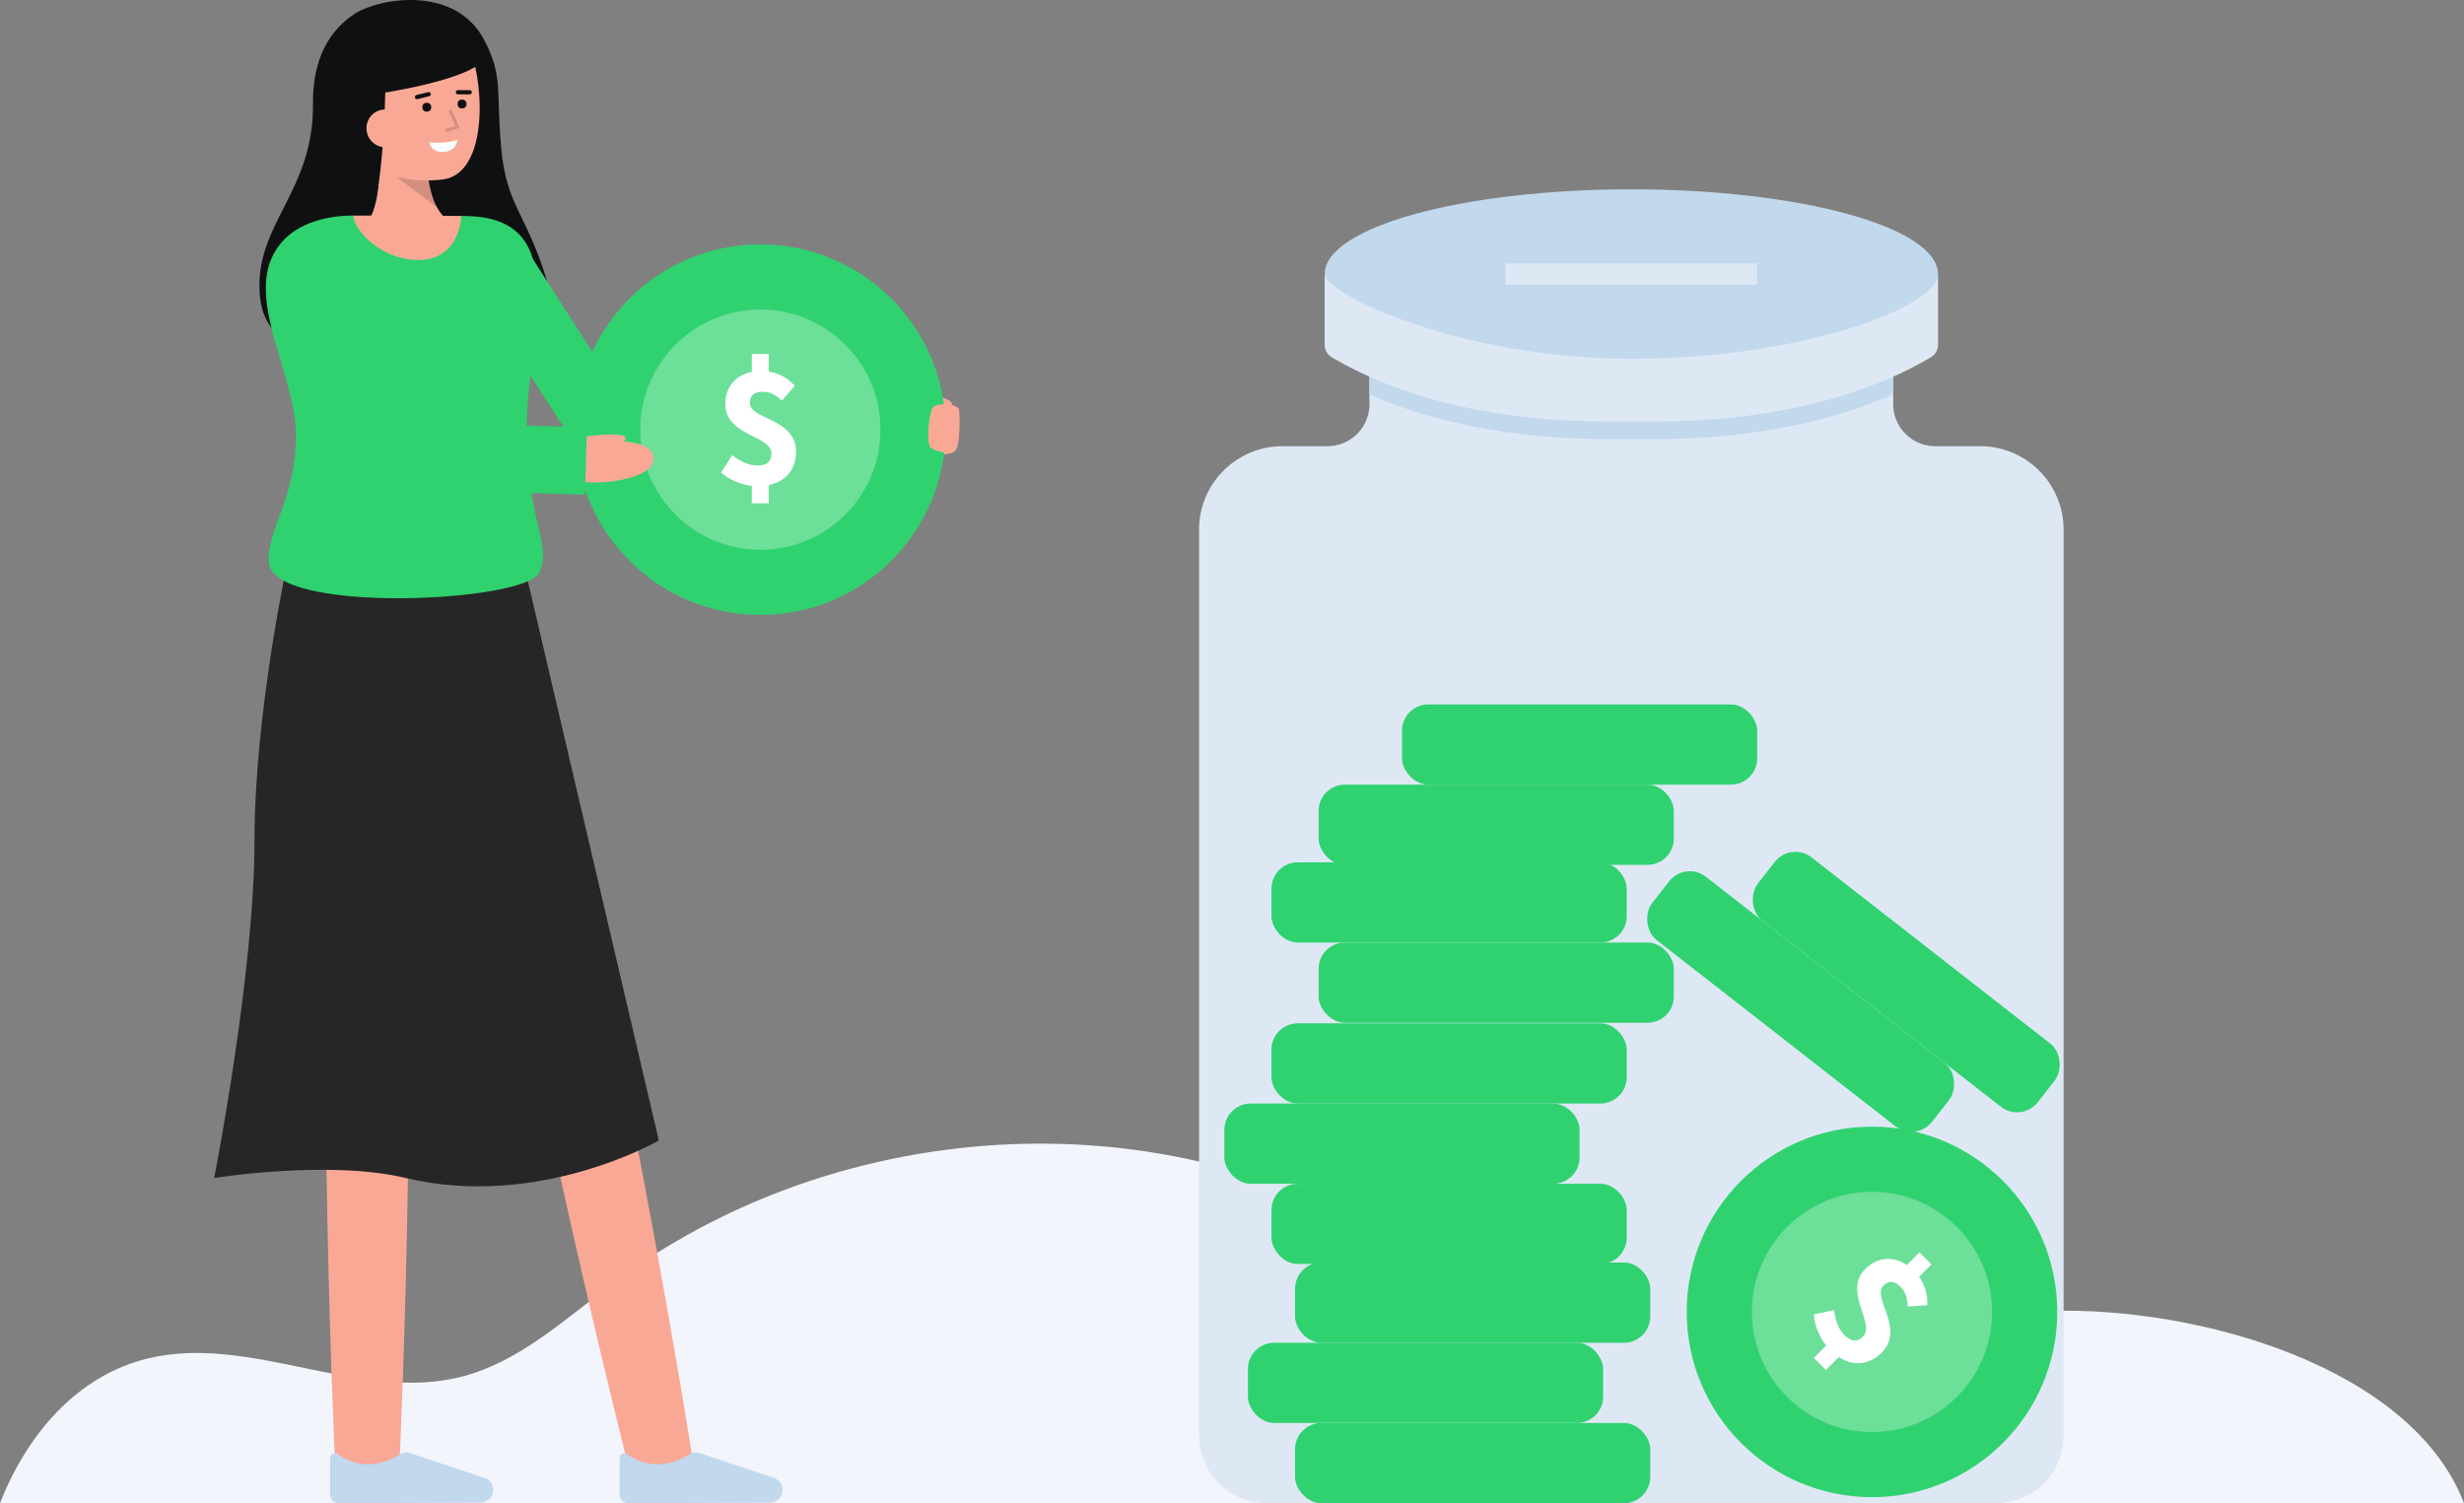 <svg id="Layer_1" data-name="Layer 1" xmlns="http://www.w3.org/2000/svg" viewBox="0 0 797.963 486.826">
  <rect x="0" y="0" width="797.963" height="486.826" fill="#808080" stroke="none"/>
  <g>
    <path d="M101.359,33.5c-.154-14.869,5.723-24.083,13.691-29.142,7.861-4.992,32.515-9.337,41.862,8.784,6.1,11.825,3.692,16.052,5.42,34.991s8.366,20.927,15.1,43.883c5.28,18.007-24.3,27.566-49.912,26.74s-41.85-6.5-43.336-22.787C82.048,72.59,101.66,62.639,101.359,33.5Z" fill="#0f1011"></path>
    <path d="M116.62,74.61s7.694-4.171,5.775-25.211l15.948-3.108s-1.622,18.894,6.515,24.813Z" fill="#FAA896"></path>
    <g opacity="0.15">
      <path d="M141.549,67.187,128.184,57.156l10.423-.2A28.732,28.732,0,0,0,141.549,67.187Z"></path>
    </g>
    <path d="M113.255,41.318c1.165,6.378,4.706,12.4,10.36,14.407A40.5,40.5,0,0,0,143,58.163c17.476-1.595,13.652-41.329,5.278-48.977S115.576,6.653,112.73,19.6C111.259,26.3,112.147,35.247,113.255,41.318Z" fill="#FAA896"></path>
    <g>
      <circle cx="138.214" cy="34.719" r="1.449" fill="#0f1011"></circle>
      <circle cx="149.637" cy="33.677" r="1.449" fill="#0f1011"></circle>
      <path d="M152.113,30.566h0l-3.839-.013a.681.681,0,0,1,0-1.361h0l3.839.012a.681.681,0,0,1,0,1.362Z" fill="#0f1011"></path>
      <path d="M135.057,32.122a.681.681,0,0,1-.165-1.342l3.776-.945A.681.681,0,1,1,139,31.156l-3.776.946A.731.731,0,0,1,135.057,32.122Z" fill="#0f1011"></path>
      <path d="M138.989,46.124s5.354.515,9.091-.83c0,0,0,3.523-4.227,3.909S138.989,46.124,138.989,46.124Z" fill="#f8fcff"></path>
    </g>
    <path d="M124.871,24.659c-.38,28.853-3.161,40.061-3.161,40.061s-13.662-16.509-15.724-33.995c-1.933-16.391,10.07-26.19,18.222-28.091,30.98-7.227,33.131,15.371,33.131,15.371-2,7.708-35.823,12.491-35.823,12.491" fill="#0f1011"></path>
    <path d="M130.956,41.031a6.143,6.143,0,0,1-12.235,1.116,6.042,6.042,0,0,1,5.559-6.676C128.657,35.288,130.647,37.652,130.956,41.031Z" fill="#FAA896"></path>
    <g opacity="0.15">
      <path d="M144.716,42.7a.5.5,0,0,1-.152-.976l2.939-.932-2.1-4.572a.5.5,0,1,1,.908-.417l2.341,5.085a.5.5,0,0,1-.3.686l-3.478,1.1A.5.5,0,0,1,144.716,42.7Z"></path>
    </g>
  </g>
  <path d="M797.963,486.826H0c8.744-22.3,24.891-41.213,47.653-46.824,33.3-8.2,68.535,14.342,101.758,5.867,18.876-4.809,33.736-18.828,49.351-30.468,58.909-43.921,139.637-56.9,209.344-33.655,36.437,12.146,69.64,33.385,106.966,42.419,48.266,11.681,98.741,1.994,148.374.4C711.786,423.006,781.049,442.7,797.963,486.826Z" fill="#f3f5fd"></path>
  <path d="M641.253,144.5H626.72a13.6,13.6,0,0,1-13.6-13.6V105.263c-15.43,8.6-43.87,18.77-90.35,16.64-26.45-1.21-47.5-6.28-63.13-11.85a167.046,167.046,0,0,1-16.15-6.7V130.9a13.6,13.6,0,0,1-13.6,13.6H415.355a27.041,27.041,0,0,0-27.04,27.041V465.009a21.817,21.817,0,0,0,21.817,21.817H646.477a21.816,21.816,0,0,0,21.816-21.817V171.538A27.041,27.041,0,0,0,641.253,144.5Z" fill="#dee8f5"></path>
  <path d="M596.973,110.053c-15.631,5.57-36.681,10.64-63.131,11.85-1.877.086-9.191.086-11.069,0-26.45-1.21-47.5-6.28-63.13-11.85a167.046,167.046,0,0,1-16.15-6.7v24.31c17.16,7.67,42.45,14.53,77.98,14.53h13.67c35.53,0,60.82-6.86,77.98-14.53v-24.31A167.152,167.152,0,0,1,596.973,110.053Z" fill="#c1d8ed"></path>
  <g>
    <path d="M172.681,211.054c19.951,87.888,38.015,176.367,52.271,265.368l-20.039,4.122c-22.031-87.4-40.359-175.827-56.719-264.453Z" fill="#FAA896"></path>
    <path d="M131.443,216.5c1.832,87.312,1.7,174.82-2.27,262.074h-20.46c-3.968-87.252-4.1-174.763-2.27-262.074Z" fill="#FAA896"></path>
    <path d="M155.642,486.639a4.107,4.107,0,0,0,4.076-4.427h0a4.108,4.108,0,0,0-2.658-3.529L132.617,470.5a3.461,3.461,0,0,0-2.872.32,19.112,19.112,0,0,1-11.468,3.4,17.031,17.031,0,0,1-8.82-3.222,1.547,1.547,0,0,0-2.528,1.2v11.952a2.678,2.678,0,0,0,2.689,2.678Z" fill="#c1d8ed"></path>
    <path d="M249.376,486.639a4.108,4.108,0,0,0,4.076-4.427h0a4.109,4.109,0,0,0-2.659-3.529L226.351,470.5a3.463,3.463,0,0,0-2.873.32,19.108,19.108,0,0,1-11.467,3.4A17.035,17.035,0,0,1,203.19,471a1.546,1.546,0,0,0-2.527,1.2v11.952a2.678,2.678,0,0,0,2.689,2.678Z" fill="#c1d8ed"></path>
    <path d="M93.77,178.8s-11.36,50.871-11.36,93.654S69.366,381.5,69.366,381.5s36.967-5.979,62.045,0c43.209,10.3,81.952-12.132,81.952-12.132L169.847,183.5Z" fill="#262626"></path>
  </g>
  <g>
    <path d="M290.417,131.171s8.208-3.989,14.374-2.459,3.276,4.185-1.21,5.129-14.343,2.479-14.343,2.479" fill="#FAA896"></path>
    <path d="M295.211,130.983s15.218-1.6,15.377,2.062c0,0,.666,11.3-1.4,13.043-3.121,2.636-18.58.572-18.58.572Z" fill="#FAA896"></path>
  </g>
  <g>
    <path d="M254.981,149.648H195.5a10.5,10.5,0,0,1-8.841-4.836L149.079,86.144l17.683-11.327,34.484,53.831h53.735Z" fill="#2FD26F"></path>
    <path d="M174.668,185.436c-4.189,9.63-86.52,13.63-87.62-3.31-.7-10.78,8.8-20.19,8.8-41.2s-19.33-47.84-3.58-63.59c4.57-4.57,12.461-7.52,22.08-7.53.72,5.61,34.78,5.63,35.04.13,1.3.02,2.31.04,2.94.07,33.18,1.43,18.6,39.19,18.28,66.93C170.218,169.4,178.988,175.516,174.668,185.436Z" fill="#2FD26F"></path>
    <path d="M149.388,69.936c-.26,5.5-3.25,13.59-12.48,14.2-12.3.81-21.84-8.72-22.56-14.33h.03C126.488,69.806,142.328,69.826,149.388,69.936Z" fill="#FAA896"></path>
  </g>
  <g>
    <g>
      <circle cx="246.248" cy="139.148" r="60" fill="#30D270"></circle>
      <g opacity="0.29">
        <circle cx="246.248" cy="139.148" r="38.896" fill="#fff"></circle>
      </g>
    </g>
    <path d="M233.517,153.041l3.629-5.626c2.875,2.2,5.391,3.328,8.066,3.328,3.207,0,4.617-1.331,4.617-3.905,0-5.821-14.934-5.716-14.934-15.926,0-6.562,4.546-10.743,11.715-10.743a14.028,14.028,0,0,1,10.77,4.8l-4.161,4.767c-2.057-1.871-3.8-2.855-6.163-2.855-2.721,0-4.2,1.1-4.2,3.639,0,5.395,14.934,4.924,14.934,15.738,0,6.5-4.3,11.2-12.58,11.2A18.823,18.823,0,0,1,233.517,153.041Zm9.951-38.416h5.519v8.148h-5.519Zm0,39.433h5.519V163h-5.519Z" fill="#fff"></path>
  </g>
  <path d="M309.183,146.092a3.444,3.444,0,0,1-.93.527c-1.793.371-6.315-.711-7.04-1.965-1.18-2.041-.448-9.415.593-12.091.977-2.5,5.843-1.453,6.482-1.335a.277.277,0,0,0,.061.016c1.327.364,2.2.932,2.237,1.806C310.586,133.05,311.256,144.34,309.183,146.092Z" fill="#FAA896"></path>
  <g>
    <path d="M176.7,152.909s2.409-13.154,11.714-10.865c5.872,1.445,22.934-1.134,23.194,6.406.225,6.542-15.8,8.285-21.1,7.74C185.754,155.7,176.7,152.909,176.7,152.909Z" fill="#FAA896"></path>
    <path d="M185.009,141.9s13.843-2.042,16.936-.728c2.738,1.164-4,4.8-4,4.8Z" fill="#FAA896"></path>
  </g>
  <path d="M189.437,160.214l-61.879-1.888a10.9,10.9,0,0,1-9.323-5.834L87.683,94.238l19.31-10.127,27.594,52.615L190.1,138.42Z" fill="#2FD26F"></path>
  <path d="M613.123,96.892v12.7c-15.43,8.6-43.87,18.77-90.35,16.64-26.45-1.21-47.5-6.28-63.13-11.85a167.046,167.046,0,0,1-16.15-6.7V96.892Z" fill="#dee8f5"></path>
  <g>
    <rect x="419.397" y="460.844" width="115.041" height="25.982" rx="8.513" fill="#30D270"></rect>
    <rect x="404.137" y="434.861" width="115.041" height="25.982" rx="8.513" fill="#30D270"></rect>
    <rect x="419.397" y="408.879" width="115.041" height="25.982" rx="8.513" fill="#30D270"></rect>
    <rect x="411.767" y="383.368" width="115.041" height="25.982" rx="8.513" fill="#30D270"></rect>
    <rect x="396.507" y="357.386" width="115.041" height="25.982" rx="8.513" fill="#30D270"></rect>
    <rect x="411.767" y="331.404" width="115.041" height="25.982" rx="8.513" fill="#30D270"></rect>
  </g>
  <g>
    <rect x="427.027" y="305.248" width="115.041" height="25.982" rx="8.513" fill="#30D270"></rect>
    <rect x="411.767" y="279.266" width="115.041" height="25.982" rx="8.513" fill="#30D270"></rect>
  </g>
  <g>
    <rect x="427.027" y="254.11" width="115.041" height="25.982" rx="8.513" fill="#30D270"></rect>
    <rect x="454.028" y="228.127" width="115.041" height="25.982" rx="8.513" fill="#30D270"></rect>
  </g>
  <g>
    <g>
      <circle cx="606.239" cy="424.87" r="60" fill="#30D270"></circle>
      <g opacity="0.29">
        <circle cx="606.239" cy="424.87" r="38.896" fill="#fff"></circle>
      </g>
    </g>
    <path d="M587.413,425.692l6.544-1.413c.475,3.592,1.459,6.165,3.351,8.057,2.267,2.267,4.205,2.324,6.026.5,4.116-4.116-6.518-14.6.7-21.82,4.64-4.641,10.811-4.382,15.88.687a14.028,14.028,0,0,1,4.222,11.009l-6.314.428c-.131-2.776-.668-4.706-2.338-6.376-1.925-1.924-3.745-2.192-5.542-.395-3.815,3.815,7.078,14.042-.569,21.689-4.593,4.593-10.956,4.876-16.812-.98A18.818,18.818,0,0,1,587.413,425.692Zm34.2-20.129,3.9,3.9-5.761,5.761-3.9-3.9ZM593.73,433.447l3.9,3.9-6.321,6.322-3.9-3.9Z" fill="#fff"></path>
  </g>
  <g>
    <rect x="525.623" y="311.349" width="115.041" height="25.982" rx="8.513" transform="translate(322.731 -290.02) rotate(37.947)" fill="#30D270"></rect>
    <rect x="559.814" y="305.063" width="115.041" height="25.982" rx="8.513" transform="translate(326.094 -312.374) rotate(37.947)" fill="#30D270"></rect>
  </g>
  <path d="M627.629,89.109c-.317.324-.791.789-1.429,1.368-11.019,7.032-41.819,23.44-92.361,25.752-1.877.086-9.193.086-11.07,0-50.542-2.312-81.342-18.72-92.361-25.752-.638-.578-1.112-1.044-1.429-1.368h0V111.6a4.763,4.763,0,0,0,2.324,4.105c16.426,9.741,45.035,20.811,90.166,20.811h13.67c45.131,0,73.74-11.07,90.166-20.811a4.763,4.763,0,0,0,2.324-4.105V89.109Z" fill="#dee8f5"></path>
  <path d="M627.6,88.753c0,10.763-44.458,27.442-99.3,27.442S428.984,95.328,429,88.753c.047-15.157,44.458-27.443,99.3-27.443S627.6,73.6,627.6,88.753Z" fill="#c1d8ed"></path>
  <rect x="487.608" y="85.323" width="81.391" height="6.859" fill="#dee8f5"></rect>
</svg>